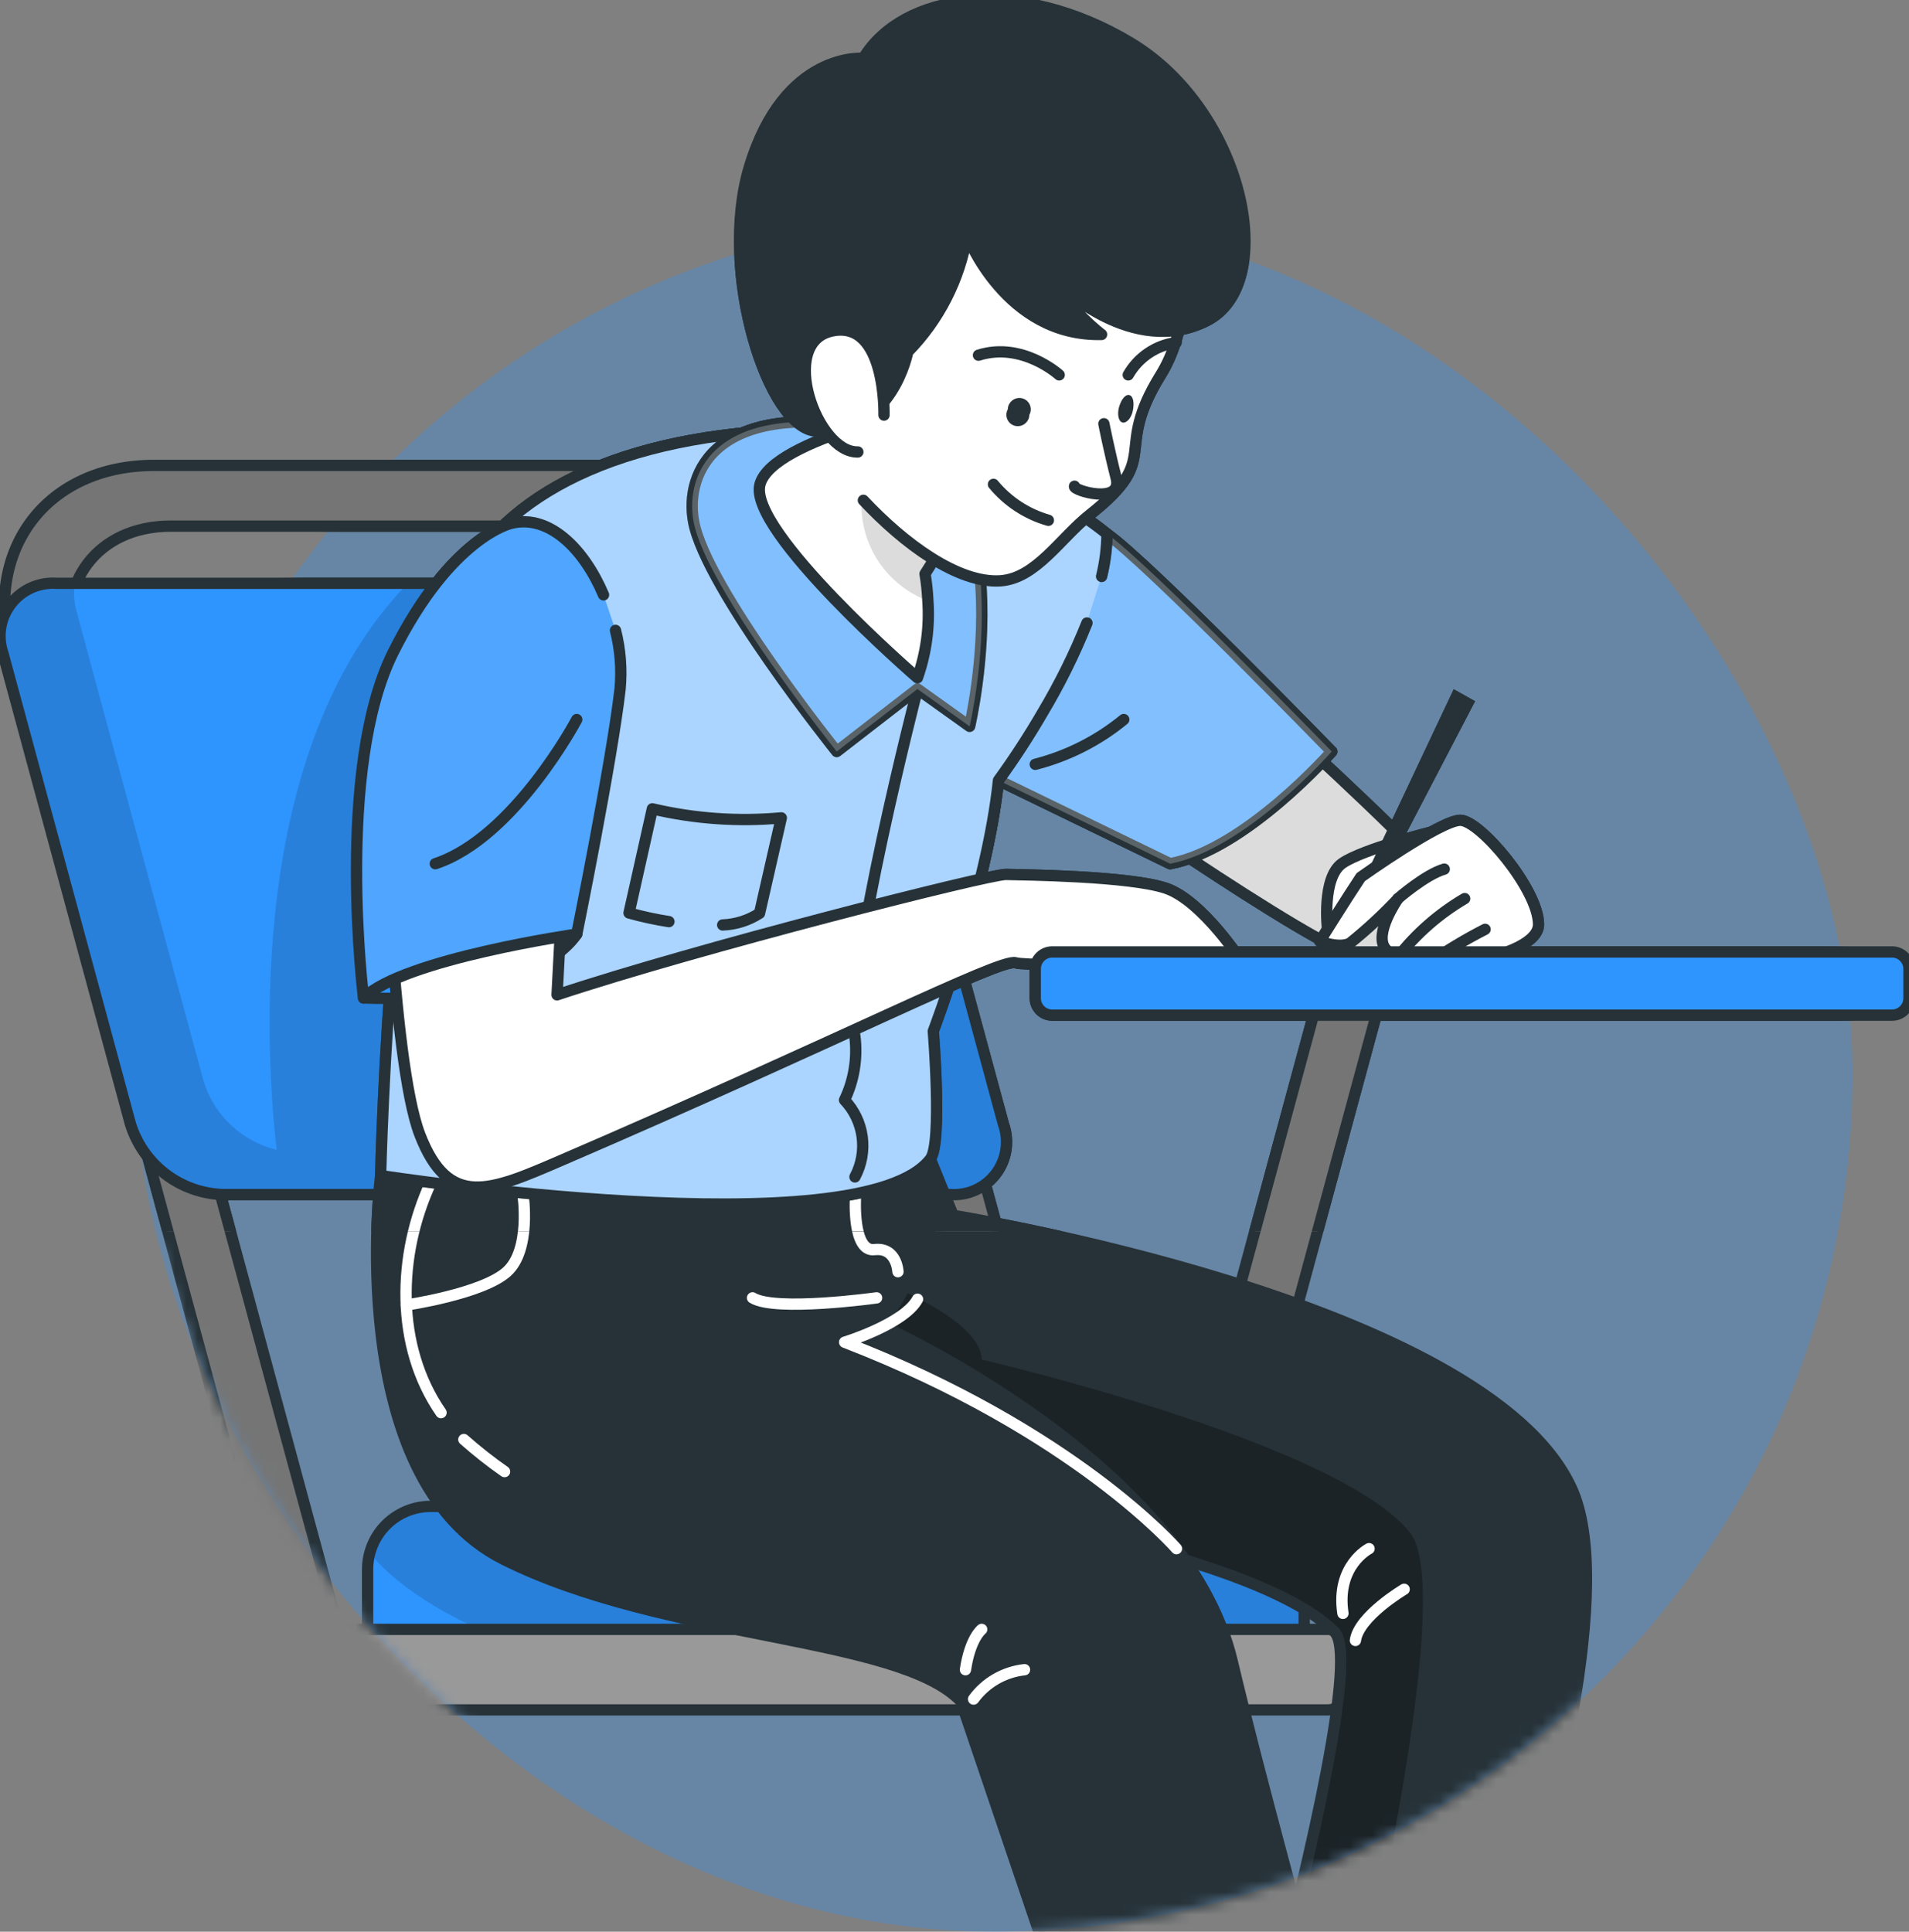 <svg width="169" height="171" viewBox="0 0 169 171" fill="none" xmlns="http://www.w3.org/2000/svg">
<rect x="0" y="0" width="169" height="171" fill="#808080" stroke="none"/>
<rect x="12.001" y="19" width="152" height="152" rx="76" fill="#2E94FE" fill-opacity="0.3"/>
<mask id="mask0_215_928" style="mask-type:alpha" maskUnits="userSpaceOnUse" x="12" y="19" width="153" height="152">
<rect x="12.001" y="19" width="152" height="152" rx="76" fill="#2E94FE"/>
</mask>
<g mask="url(#mask0_215_928)">
<path d="M122.187 88.566L85.046 225.567H79.495L116.626 88.566H122.187Z" fill="#757575" stroke="#263238" stroke-linecap="round" stroke-linejoin="round"/>
<path d="M0.98 57.796L46.466 225.613H51.999L6.522 57.796C4.844 51.609 8.689 46.575 15.097 46.575H54.285C60.684 46.575 67.268 51.609 68.946 57.796L114.441 225.613H119.974L74.488 57.796C72.007 48.64 62.307 41.199 52.828 41.199H13.631C4.18 41.199 -1.5 48.631 0.98 57.796Z" fill="#757575" stroke="#263238" stroke-linecap="round" stroke-linejoin="round"/>
<path d="M0.261 57.842L11.547 99.501C12.091 101.255 13.165 102.797 14.622 103.915C16.078 105.033 17.845 105.672 19.68 105.744H84.077C84.854 105.805 85.633 105.67 86.344 105.353C87.056 105.035 87.676 104.545 88.149 103.926C88.622 103.307 88.933 102.58 89.053 101.81C89.172 101.041 89.098 100.253 88.835 99.52L77.54 57.861C76.992 56.111 75.916 54.574 74.46 53.46C73.004 52.346 71.239 51.709 69.407 51.637H5.019C4.405 51.593 3.788 51.67 3.204 51.865C2.62 52.059 2.08 52.367 1.615 52.77C1.15 53.174 0.769 53.665 0.494 54.215C0.219 54.766 0.055 55.366 0.012 55.98C-0.03 56.611 0.055 57.244 0.261 57.842Z" fill="#2E94FE"/>
<path opacity="0.2" d="M0.261 57.842L11.547 99.501C12.091 101.255 13.165 102.797 14.622 103.915C16.078 105.033 17.845 105.672 19.68 105.744H84.077C84.854 105.805 85.633 105.67 86.344 105.353C87.056 105.035 87.676 104.545 88.149 103.926C88.622 103.307 88.933 102.58 89.053 101.81C89.172 101.041 89.098 100.253 88.835 99.52L77.54 57.861C76.992 56.111 75.916 54.574 74.46 53.46C73.004 52.346 71.239 51.709 69.407 51.637H36.111C21.718 66.39 23.552 93.582 24.493 101.788C22.991 101.426 21.608 100.682 20.477 99.629C19.346 98.576 18.506 97.249 18.039 95.776L6.771 54.108C6.541 53.302 6.494 52.454 6.633 51.628H5.019C4.245 51.572 3.469 51.71 2.761 52.028C2.054 52.347 1.436 52.836 0.965 53.452C0.493 54.069 0.182 54.792 0.059 55.559C-0.064 56.325 0.005 57.11 0.261 57.842Z" fill="black" fill-opacity="0.7"/>
<path d="M0.261 57.842L11.547 99.501C12.091 101.255 13.165 102.797 14.622 103.915C16.078 105.033 17.845 105.672 19.68 105.744H84.077C84.854 105.805 85.633 105.67 86.344 105.353C87.056 105.035 87.676 104.545 88.149 103.926C88.622 103.307 88.933 102.58 89.053 101.81C89.172 101.041 89.098 100.253 88.835 99.52L77.54 57.861C76.992 56.111 75.916 54.574 74.46 53.46C73.004 52.346 71.239 51.709 69.407 51.637H5.019C4.405 51.593 3.788 51.67 3.204 51.865C2.62 52.059 2.08 52.367 1.615 52.77C1.15 53.174 0.769 53.665 0.494 54.215C0.219 54.766 0.055 55.366 0.012 55.98C-0.03 56.611 0.055 57.244 0.261 57.842V57.842Z" stroke="#263238" stroke-linecap="round" stroke-linejoin="round"/>
<path d="M38.121 147.892L17.061 225.567H11.51L32.561 147.892H38.121Z" fill="#757575" stroke="#263238" stroke-linecap="round" stroke-linejoin="round"/>
<path d="M32.543 138.938V146.536H115.456V138.938C115.456 137.456 114.867 136.035 113.819 134.987C112.771 133.939 111.35 133.351 109.868 133.351H38.14C37.405 133.348 36.677 133.491 35.997 133.771C35.318 134.051 34.7 134.462 34.18 134.981C33.66 135.5 33.248 136.117 32.967 136.796C32.686 137.476 32.542 138.203 32.543 138.938Z" fill="#2E94FE"/>
<path opacity="0.2" d="M32.737 137.509C35.42 140.663 40.233 143.871 48.513 146.573H115.456V138.938C115.456 137.456 114.867 136.035 113.819 134.987C112.771 133.939 111.35 133.351 109.868 133.351H38.14C36.907 133.352 35.709 133.76 34.732 134.512C33.755 135.264 33.053 136.318 32.737 137.509Z" fill="black" fill-opacity="0.7"/>
<path d="M32.543 138.938V146.536H115.456V138.938C115.456 137.456 114.867 136.035 113.819 134.987C112.771 133.939 111.35 133.351 109.868 133.351H38.14C37.405 133.348 36.677 133.491 35.997 133.771C35.318 134.051 34.7 134.462 34.18 134.981C33.66 135.5 33.248 136.117 32.967 136.796C32.686 137.476 32.542 138.203 32.543 138.938V138.938Z" stroke="#263238" stroke-linecap="round" stroke-linejoin="round"/>
<path d="M29.73 144.24H117.549C118.419 144.24 119.125 144.946 119.125 145.817V149.791C119.125 150.662 118.419 151.368 117.549 151.368H29.73C28.86 151.368 28.154 150.662 28.154 149.791V145.817C28.154 144.946 28.86 144.24 29.73 144.24Z" fill="#999999" stroke="#263238" stroke-linecap="round" stroke-linejoin="round"/>
<path d="M118.148 144.471C122.122 148.519 102.86 212.123 102.86 212.123C104.962 213.967 108.06 214.816 110.992 215.203C113.688 215.538 116.412 215.578 119.116 215.323C119.116 215.323 146.723 148.362 139.125 131.746C131.527 115.131 84.381 107.588 84.381 107.588L82.371 102.609L57.983 99.179L53.953 129.045C53.953 129.045 57.955 129.432 63.976 130.206C80.121 132.253 110.845 137.094 118.148 144.471Z" fill="#263238"/>
<path opacity="0.3" d="M102.86 212.16C104.962 214.004 108.061 214.852 110.993 215.24C116.35 195.323 129.987 142.175 124.824 135.674C118.452 127.652 86.918 120.359 86.918 120.359C86.788 116.265 75.733 112.576 75.733 112.576L63.986 130.179C80.131 132.253 110.855 137.094 118.157 144.471C122.122 148.555 102.86 212.16 102.86 212.16Z" fill="black"/>
<path d="M118.148 144.471C122.122 148.519 102.86 212.123 102.86 212.123C104.962 213.967 108.06 214.816 110.992 215.203C113.688 215.538 116.412 215.578 119.116 215.323C119.116 215.323 146.723 148.362 139.125 131.746C131.527 115.131 84.381 107.588 84.381 107.588L82.371 102.609L57.983 99.179L53.953 129.045C53.953 129.045 57.955 129.432 63.976 130.206C80.121 132.253 110.845 137.094 118.148 144.471Z" stroke="#263238" stroke-linecap="round" stroke-linejoin="round"/>
<path d="M131.795 84.269C135.842 83.577 107.028 58.312 107.028 58.312L93.132 67.662C93.132 67.662 116.774 84.315 120.49 84.767C124.206 85.219 131.795 84.269 131.795 84.269Z" fill="white"/>
<path opacity="0.2" d="M131.795 84.269C135.842 83.577 107.028 58.312 107.028 58.312L93.132 67.662C93.132 67.662 116.774 84.315 120.49 84.767C124.206 85.219 131.795 84.269 131.795 84.269Z" fill="black" fill-opacity="0.7"/>
<path d="M131.795 84.269C135.842 83.577 107.028 58.312 107.028 58.312L93.132 67.662C93.132 67.662 116.774 84.315 120.49 84.767C124.206 85.219 131.795 84.269 131.795 84.269Z" stroke="#263238" stroke-linecap="round" stroke-linejoin="round"/>
<path d="M126.732 73.647C126.732 73.647 120.693 75.15 118.84 76.413C116.986 77.676 117.521 82.24 117.521 82.24C117.521 82.24 125.571 79.972 126.732 73.647Z" fill="white" stroke="#263238" stroke-linecap="round" stroke-linejoin="round"/>
<path d="M130.586 62.075L119.356 83.614H118.028L128.696 61.014L130.586 62.075Z" fill="#263238"/>
<path d="M120.462 77.648C120.462 77.648 127.544 72.614 129.277 72.614C131.011 72.614 136.202 78.746 136.202 81.835C136.202 84.924 124.879 86.611 122.666 84.001C121.56 82.701 123.754 79.566 123.754 79.566C122.436 80.969 121.022 82.279 119.522 83.485C118.6 84.001 116.839 83.328 116.839 83.328C116.839 83.328 119.199 79.548 120.462 77.648Z" fill="white" stroke="#263238" stroke-linecap="round" stroke-linejoin="round"/>
<path d="M123.754 84.712C125.387 82.638 127.391 80.887 129.664 79.548" stroke="#263238" stroke-linecap="round" stroke-linejoin="round"/>
<path d="M123.754 79.548C123.754 79.548 126.207 77.409 127.857 76.938" stroke="#263238" stroke-linecap="round" stroke-linejoin="round"/>
<path d="M131.471 82.268C129.757 83.147 128.103 84.138 126.52 85.237" stroke="#263238" stroke-linecap="round" stroke-linejoin="round"/>
<path d="M98.001 47.266C101.624 49.793 117.899 66.528 117.899 66.528C117.899 66.528 110.273 75.205 103.588 76.459L85.47 67.662L98.001 47.266Z" fill="#2E94FE" stroke="#263238" stroke-linecap="round" stroke-linejoin="round"/>
<path opacity="0.4" d="M98.001 47.266C101.624 49.793 117.899 66.528 117.899 66.528C117.899 66.528 110.273 75.205 103.588 76.459L85.47 67.662L98.001 47.266Z" fill="white" stroke="#263238" stroke-linecap="round" stroke-linejoin="round"/>
<path d="M77.411 101.797C69.601 90.659 33.696 104.066 33.696 104.066C33.696 104.066 30.275 130.879 44.576 138.035C58.877 145.19 79.495 144.803 85.064 150.603L107.729 217.526C107.729 217.526 115.871 220.929 127.71 215.572C127.71 215.572 113.316 165.033 109.093 147.09C104.916 129.33 77.872 117.279 77.872 117.279C79.266 115.632 80.322 113.727 80.979 111.673" fill="#263238"/>
<path d="M77.411 101.797C69.601 90.659 33.696 104.066 33.696 104.066C33.696 104.066 30.275 130.879 44.576 138.035C58.877 145.19 79.495 144.803 85.064 150.603L107.729 217.526C107.729 217.526 115.871 220.929 127.71 215.572C127.71 215.572 113.316 165.033 109.093 147.09C104.916 129.33 77.872 117.279 77.872 117.279C79.266 115.632 80.322 113.727 80.979 111.673" stroke="#263238" stroke-linecap="round" stroke-linejoin="round"/>
<path d="M41.063 127.431C42.209 128.446 43.413 129.395 44.668 130.271" stroke="white" stroke-linecap="round" stroke-linejoin="round"/>
<path d="M38.121 104.72C35.189 111.083 34.959 119.16 39.044 125.052" stroke="white" stroke-linecap="round" stroke-linejoin="round"/>
<path d="M46.3 105.744C46.3 105.744 47.047 110.649 44.861 112.595C42.676 114.54 35.973 115.527 35.973 115.527" stroke="white" stroke-linecap="round" stroke-linejoin="round"/>
<path d="M75.733 105.965C75.733 105.965 75.429 110.852 77.411 110.622C79.394 110.391 79.495 112.576 79.495 112.576" stroke="white" stroke-linecap="round" stroke-linejoin="round"/>
<path d="M97.521 51.028C97.823 49.797 97.984 48.534 98.001 47.266C98.001 47.266 86.936 37.935 72.69 37.99C55.724 38.045 45.35 43.384 41.201 50.798C34.617 62.526 33.695 104.066 33.695 104.066C33.695 104.066 76.267 110.631 82.371 102.581C83.432 101.18 82.62 91.286 82.62 91.286C82.62 91.286 87.388 78.782 88.392 69.082C89.793 67.152 91.095 65.151 92.293 63.089C93.809 60.55 95.122 57.895 96.221 55.15" fill="#2E94FE"/>
<path d="M97.521 51.028C97.823 49.797 97.984 48.534 98.001 47.266C98.001 47.266 86.936 37.935 72.69 37.99C55.724 38.045 45.35 43.384 41.201 50.798C34.617 62.526 33.695 104.066 33.695 104.066C33.695 104.066 76.267 110.631 82.371 102.581C83.432 101.18 82.62 91.286 82.62 91.286C82.62 91.286 87.388 78.782 88.392 69.082C89.793 67.152 91.095 65.151 92.293 63.089C93.809 60.55 95.122 57.895 96.221 55.15" stroke="#263238" stroke-linecap="round" stroke-linejoin="round"/>
<g opacity="0.6">
<path d="M97.521 51.028C97.823 49.797 97.984 48.534 98.001 47.266C98.001 47.266 86.936 37.935 72.69 37.99C55.724 38.045 45.35 43.384 41.201 50.798C34.617 62.526 33.695 104.066 33.695 104.066C33.695 104.066 76.267 110.631 82.371 102.581C83.432 101.18 82.62 91.286 82.62 91.286C82.62 91.286 87.388 78.782 88.392 69.082C89.793 67.152 91.095 65.151 92.293 63.089C93.809 60.55 95.122 57.895 96.221 55.15" fill="white"/>
<path d="M97.521 51.028C97.823 49.797 97.984 48.534 98.001 47.266C98.001 47.266 86.936 37.935 72.69 37.99C55.724 38.045 45.35 43.384 41.201 50.798C34.617 62.526 33.695 104.066 33.695 104.066C33.695 104.066 76.267 110.631 82.371 102.581C83.432 101.18 82.62 91.286 82.62 91.286C82.62 91.286 87.388 78.782 88.392 69.082C89.793 67.152 91.095 65.151 92.293 63.089C93.809 60.55 95.122 57.895 96.221 55.15" stroke="#263238" stroke-linecap="round" stroke-linejoin="round"/>
</g>
<path d="M81.219 61.014C81.219 61.014 74.718 86.233 75.686 91.784C75.918 93.699 75.598 95.641 74.764 97.381C75.614 98.274 76.16 99.412 76.326 100.634C76.491 101.856 76.267 103.098 75.686 104.186" stroke="#263238" stroke-linecap="round" stroke-linejoin="round"/>
<path d="M63.976 81.881C65.137 81.837 66.265 81.48 67.24 80.848L69.168 72.402C65.344 72.75 61.489 72.479 57.752 71.6L55.687 80.82C56.848 81.144 58.027 81.4 59.218 81.586" stroke="#263238" stroke-linecap="round" stroke-linejoin="round"/>
<path d="M85.838 64.297C85.838 64.297 91.371 40.729 77.411 37.99C63.45 35.252 60.583 41.771 61.404 46.187C62.501 52.079 74.073 66.528 74.073 66.528L81.219 60.996L85.838 64.297Z" fill="#2E94FE" stroke="#263238" stroke-linecap="round" stroke-linejoin="round"/>
<path opacity="0.4" d="M85.838 64.297C85.838 64.297 91.371 40.729 77.411 37.99C63.45 35.252 60.583 41.771 61.404 46.187C62.501 52.079 74.073 66.528 74.073 66.528L81.219 60.996L85.838 64.297Z" fill="white" stroke="#263238" stroke-linecap="round" stroke-linejoin="round"/>
<path d="M104.151 137.094C104.151 137.094 95.133 126.684 74.773 118.819C74.773 118.819 80.048 117.205 81.228 115.011" stroke="white" stroke-linecap="round" stroke-linejoin="round"/>
<path d="M114.754 168.952L122.998 198.882" stroke="white" stroke-linecap="round" stroke-linejoin="round"/>
<path d="M51.058 82.692C51.058 82.692 47.37 88.916 32.183 88.344C35.009 85.318 38.585 83.092 42.547 81.89C48.753 80.23 51.058 82.692 51.058 82.692Z" fill="#2E94FE" stroke="#263238" stroke-linecap="round" stroke-linejoin="round"/>
<path d="M109.979 85.191C109.979 85.191 106.456 79.732 103.229 78.635C100.002 77.538 90.523 77.445 89.057 77.409C87.591 77.372 61.542 83.992 49.316 88.068L50.385 67.662L33.954 68.962C33.954 68.962 34.618 93.858 37.172 100.451C39.726 107.044 43.387 105.44 49.629 102.747C74.184 92.171 88.568 84.804 89.905 85.228C91.242 85.652 109.979 85.191 109.979 85.191Z" fill="white" stroke="#263238" stroke-linecap="round" stroke-linejoin="round"/>
<path d="M54.488 55.804C54.917 57.496 55.055 59.249 54.894 60.986C54.165 67.367 51.058 82.692 51.058 82.692C51.058 82.692 35.742 84.877 32.183 88.344C32.183 88.344 29.657 68.059 34.802 57.759C39.947 47.46 45.267 46.325 45.267 46.325C48.633 45.496 51.722 48.631 53.428 52.66" fill="#2E94FE"/>
<path d="M54.488 55.804C54.917 57.496 55.055 59.249 54.894 60.986C54.165 67.367 51.058 82.692 51.058 82.692C51.058 82.692 35.742 84.877 32.183 88.344C32.183 88.344 29.657 68.059 34.802 57.759C39.947 47.46 45.267 46.325 45.267 46.325C48.633 45.496 51.722 48.631 53.428 52.66" stroke="#263238" stroke-linecap="round" stroke-linejoin="round"/>
<g opacity="0.4">
<g opacity="0.4">
<path d="M54.488 55.804C54.917 57.496 55.055 59.249 54.894 60.986C54.165 67.367 51.058 82.692 51.058 82.692C51.058 82.692 35.742 84.877 32.183 88.344C32.183 88.344 29.657 68.059 34.802 57.759C39.947 47.46 45.267 46.325 45.267 46.325C48.633 45.496 51.722 48.631 53.428 52.66" fill="white"/>
<path d="M54.488 55.804C54.917 57.496 55.055 59.249 54.894 60.986C54.165 67.367 51.058 82.692 51.058 82.692C51.058 82.692 35.742 84.877 32.183 88.344C32.183 88.344 29.657 68.059 34.802 57.759C39.947 47.46 45.267 46.325 45.267 46.325C48.633 45.496 51.722 48.631 53.428 52.66" stroke="#263238" stroke-linecap="round" stroke-linejoin="round"/>
</g>
</g>
<path d="M99.485 63.697C97.192 65.573 94.517 66.927 91.647 67.662" stroke="#263238" stroke-linecap="round" stroke-linejoin="round"/>
<path d="M51.058 63.697C51.058 63.697 45.526 74.154 38.536 76.459" stroke="#263238" stroke-linecap="round" stroke-linejoin="round"/>
<path d="M86.908 144.24C86.908 144.24 85.885 145.015 85.47 147.809" stroke="white" stroke-linecap="round" stroke-linejoin="round"/>
<path d="M90.698 147.809C89.807 147.905 88.946 148.187 88.169 148.634C87.393 149.082 86.719 149.686 86.189 150.409" stroke="white" stroke-linecap="round" stroke-linejoin="round"/>
<path d="M121.2 137.094C121.2 137.094 118.249 138.588 118.886 142.82" stroke="white" stroke-linecap="round" stroke-linejoin="round"/>
<path d="M124.307 140.69C124.307 140.69 120.278 143.078 119.992 145.218" stroke="white" stroke-linecap="round" stroke-linejoin="round"/>
<path d="M77.604 114.891C77.604 114.891 68.632 116.145 66.622 114.891" stroke="white" stroke-linecap="round" stroke-linejoin="round"/>
<path d="M81.219 60C81.994 57.804 82.308 55.472 82.141 53.149C82.104 52.361 82.021 51.576 81.892 50.798L83.451 48.326L85.451 45.145L83.137 35.925C83.137 35.925 68.384 38.764 67.277 42.877C66.171 46.989 81.219 60 81.219 60Z" fill="white"/>
<path opacity="0.2" d="M82.16 53.186C82.123 52.398 82.04 51.613 81.911 50.835L83.469 48.364C80.66 47.929 78.103 46.495 76.268 44.325C76.19 46.234 76.718 48.12 77.776 49.711C78.835 51.302 80.369 52.519 82.16 53.186Z" fill="black" fill-opacity="0.7"/>
<path d="M81.219 60C81.994 57.804 82.308 55.472 82.141 53.149C82.104 52.361 82.021 51.576 81.892 50.798L83.451 48.326L85.451 45.145L83.137 35.925C83.137 35.925 68.384 38.764 67.277 42.877C66.171 46.989 81.219 60 81.219 60Z" stroke="#263238" stroke-linecap="round" stroke-linejoin="round"/>
<path d="M71.961 36.699C67.351 24.712 70.412 4.307 92.542 8.216C105.524 10.522 107.092 26.215 102.758 33.186C98.424 40.157 103.026 40.378 96.507 45.542C93.86 47.635 91.73 51.185 88.577 51.416C84.824 51.674 80.02 48.124 76.433 44.288" fill="white"/>
<path d="M71.961 36.699C67.351 24.712 70.412 4.307 92.542 8.216C105.524 10.522 107.092 26.215 102.758 33.186C98.424 40.157 103.026 40.378 96.507 45.542C93.86 47.635 91.73 51.185 88.577 51.416C84.824 51.674 80.02 48.124 76.433 44.288" stroke="#263238" stroke-linecap="round" stroke-linejoin="round"/>
<path d="M93.768 33.186C93.768 33.186 90.504 30.217 86.622 31.443" stroke="#263238" stroke-linecap="round" stroke-linejoin="round"/>
<path d="M99.882 33.186C100.319 32.416 100.929 31.757 101.663 31.262C102.397 30.766 103.236 30.446 104.114 30.328" stroke="#263238" stroke-linecap="round" stroke-linejoin="round"/>
<path d="M97.724 37.511C97.724 37.511 98.194 39.899 98.812 42.315C99.43 44.73 94.939 43.412 95.124 43.043" fill="white"/>
<path d="M97.724 37.511C97.724 37.511 98.194 39.899 98.812 42.315C99.43 44.73 94.939 43.412 95.124 43.043" stroke="#263238" stroke-linecap="round" stroke-linejoin="round"/>
<path d="M92.809 46.058C90.905 45.513 89.211 44.404 87.95 42.877" stroke="#263238" stroke-linecap="round" stroke-linejoin="round"/>
<path d="M89.222 36.22C89.157 36.336 89.115 36.464 89.099 36.596C89.083 36.729 89.093 36.863 89.129 36.992C89.165 37.12 89.226 37.24 89.309 37.345C89.391 37.45 89.493 37.538 89.61 37.603C89.846 37.732 90.124 37.763 90.383 37.689C90.642 37.614 90.861 37.441 90.993 37.206C91.077 37.064 91.122 36.902 91.122 36.736C91.188 36.62 91.23 36.492 91.246 36.359C91.262 36.227 91.251 36.093 91.215 35.964C91.179 35.836 91.118 35.716 91.036 35.611C90.954 35.506 90.851 35.418 90.735 35.353C90.498 35.224 90.221 35.193 89.962 35.267C89.703 35.341 89.484 35.515 89.352 35.749C89.267 35.892 89.223 36.054 89.222 36.22Z" fill="#263238"/>
<path d="M99.07 36.017C98.886 36.681 99.015 37.308 99.365 37.4C99.716 37.492 100.149 37.031 100.287 36.358C100.426 35.685 100.333 35.067 99.983 34.975C99.633 34.883 99.273 35.344 99.07 36.017Z" fill="#263238"/>
<path d="M85.608 20.84C85.608 20.84 89.038 29.811 97.521 29.608C97.521 29.608 94.58 27.368 93.768 25.229C93.768 25.229 100.297 31.683 106.816 28.401C113.335 25.118 110.135 9.849 100.131 3.818C90.126 -2.212 79.891 -0.599 76.424 5.164C76.424 5.164 69.416 4.519 66.328 14.819C63.561 24.039 67.987 38.018 72.312 38.175C79.015 38.423 80.361 31.148 80.361 31.148C83.129 28.334 84.961 24.734 85.608 20.84Z" fill="#263238" stroke="#263238" stroke-linecap="round" stroke-linejoin="round"/>
<path d="M78.259 36.745C78.259 36.745 78.471 28.281 73.648 29.304C68.826 30.328 72.321 40.111 75.945 40.01" fill="white"/>
<path d="M78.259 36.745C78.259 36.745 78.471 28.281 73.648 29.304C68.826 30.328 72.321 40.111 75.945 40.01" stroke="#263238" stroke-linecap="round" stroke-linejoin="round"/>
<path d="M93.15 84.269H167.497C168.327 84.269 169 84.942 169 85.772V88.363C169 89.193 168.327 89.866 167.497 89.866H93.15C92.32 89.866 91.647 89.193 91.647 88.363V85.772C91.647 84.942 92.32 84.269 93.15 84.269Z" fill="#2E94FE" stroke="#263238" stroke-linecap="round" stroke-linejoin="round"/>
</g>
<g clip-path="url(#clip0_215_928)">
<path d="M122.187 88.566L85.046 225.567H79.495L116.627 88.566H122.187Z" fill="#757575" stroke="#263238" stroke-linecap="round" stroke-linejoin="round"/>
<path d="M0.981 57.796L46.466 225.613H51.999L6.522 57.796C4.844 51.609 8.689 46.575 15.098 46.575H54.286C60.685 46.575 67.268 51.609 68.947 57.796L114.441 225.613H119.974L74.488 57.796C72.008 48.64 62.308 41.199 52.829 41.199H13.632C4.18 41.199 -1.5 48.631 0.981 57.796Z" fill="#757575" stroke="#263238" stroke-linecap="round" stroke-linejoin="round"/>
<path d="M0.261 57.842L11.547 99.501C12.091 101.255 13.165 102.797 14.622 103.915C16.078 105.033 17.846 105.672 19.68 105.744H84.078C84.854 105.805 85.633 105.67 86.345 105.353C87.056 105.035 87.676 104.545 88.149 103.926C88.623 103.307 88.933 102.58 89.053 101.81C89.173 101.041 89.098 100.253 88.835 99.52L77.54 57.861C76.992 56.111 75.916 54.574 74.46 53.46C73.004 52.346 71.239 51.709 69.407 51.637H5.019C4.405 51.593 3.789 51.67 3.205 51.865C2.621 52.059 2.081 52.367 1.616 52.77C1.151 53.174 0.77 53.665 0.495 54.215C0.219 54.766 0.056 55.366 0.012 55.98C-0.03 56.611 0.055 57.244 0.261 57.842Z" fill="#2E94FE"/>
<path opacity="0.2" d="M0.261 57.842L11.547 99.501C12.091 101.255 13.165 102.797 14.622 103.915C16.078 105.033 17.846 105.672 19.68 105.744H84.078C84.854 105.805 85.633 105.67 86.345 105.353C87.056 105.035 87.676 104.545 88.149 103.926C88.623 103.307 88.933 102.58 89.053 101.81C89.173 101.041 89.098 100.253 88.835 99.52L77.54 57.861C76.992 56.111 75.916 54.574 74.46 53.46C73.004 52.346 71.239 51.709 69.407 51.637H36.111C21.718 66.39 23.553 93.582 24.493 101.788C22.991 101.426 21.608 100.682 20.477 99.629C19.346 98.576 18.507 97.249 18.039 95.776L6.771 54.108C6.541 53.302 6.494 52.454 6.633 51.628H5.019C4.245 51.572 3.469 51.71 2.762 52.028C2.054 52.347 1.437 52.836 0.965 53.452C0.493 54.069 0.182 54.792 0.059 55.559C-0.064 56.325 0.006 57.11 0.261 57.842Z" fill="black" fill-opacity="0.7"/>
<path d="M0.261 57.842L11.547 99.501C12.091 101.255 13.165 102.797 14.622 103.915C16.078 105.033 17.846 105.672 19.68 105.744H84.078C84.854 105.805 85.633 105.67 86.345 105.353C87.056 105.035 87.676 104.545 88.149 103.926C88.623 103.307 88.933 102.58 89.053 101.81C89.173 101.041 89.098 100.253 88.835 99.52L77.54 57.861C76.992 56.111 75.916 54.574 74.46 53.46C73.004 52.346 71.239 51.709 69.407 51.637H5.019C4.405 51.593 3.789 51.67 3.205 51.865C2.621 52.059 2.081 52.367 1.616 52.77C1.151 53.174 0.77 53.665 0.495 54.215C0.219 54.766 0.056 55.366 0.012 55.98C-0.03 56.611 0.055 57.244 0.261 57.842V57.842Z" stroke="#263238" stroke-linecap="round" stroke-linejoin="round"/>
<path d="M118.148 144.471C122.122 148.519 102.86 212.123 102.86 212.123C104.962 213.967 108.06 214.816 110.993 215.203C113.688 215.538 116.412 215.578 119.116 215.323C119.116 215.323 146.723 148.362 139.125 131.746C131.527 115.131 84.382 107.588 84.382 107.588L82.372 102.609L57.983 99.179L53.953 129.045C53.953 129.045 57.955 129.432 63.976 130.206C80.122 132.253 110.845 137.094 118.148 144.471Z" fill="#263238"/>
<path d="M118.148 144.471C122.122 148.519 102.86 212.123 102.86 212.123C104.962 213.967 108.06 214.816 110.993 215.203C113.688 215.538 116.412 215.578 119.116 215.323C119.116 215.323 146.723 148.362 139.125 131.746C131.527 115.131 84.382 107.588 84.382 107.588L82.372 102.609L57.983 99.179L53.953 129.045C53.953 129.045 57.955 129.432 63.976 130.206C80.122 132.253 110.845 137.094 118.148 144.471Z" stroke="#263238" stroke-linecap="round" stroke-linejoin="round"/>
<path d="M131.795 84.269C135.843 83.577 107.028 58.312 107.028 58.312L93.132 67.662C93.132 67.662 116.774 84.315 120.49 84.767C124.206 85.219 131.795 84.269 131.795 84.269Z" fill="white"/>
<path opacity="0.2" d="M131.795 84.269C135.843 83.577 107.028 58.312 107.028 58.312L93.132 67.662C93.132 67.662 116.774 84.315 120.49 84.767C124.206 85.219 131.795 84.269 131.795 84.269Z" fill="black" fill-opacity="0.7"/>
<path d="M131.795 84.269C135.843 83.577 107.028 58.312 107.028 58.312L93.132 67.662C93.132 67.662 116.774 84.315 120.49 84.767C124.206 85.219 131.795 84.269 131.795 84.269Z" stroke="#263238" stroke-linecap="round" stroke-linejoin="round"/>
<path d="M126.733 73.647C126.733 73.647 120.693 75.15 118.84 76.413C116.986 77.676 117.521 82.24 117.521 82.24C117.521 82.24 125.571 79.972 126.733 73.647Z" fill="white" stroke="#263238" stroke-linecap="round" stroke-linejoin="round"/>
<path d="M130.587 62.075L119.356 83.614H118.028L128.696 61.014L130.587 62.075Z" fill="#263238"/>
<path d="M120.463 77.648C120.463 77.648 127.544 72.614 129.278 72.614C131.011 72.614 136.202 78.746 136.202 81.835C136.202 84.924 124.879 86.611 122.666 84.001C121.56 82.701 123.754 79.566 123.754 79.566C122.436 80.969 121.022 82.279 119.522 83.485C118.6 84.001 116.839 83.328 116.839 83.328C116.839 83.328 119.199 79.548 120.463 77.648Z" fill="white" stroke="#263238" stroke-linecap="round" stroke-linejoin="round"/>
<path d="M123.754 84.712C125.387 82.638 127.391 80.887 129.665 79.548" stroke="#263238" stroke-linecap="round" stroke-linejoin="round"/>
<path d="M123.754 79.548C123.754 79.548 126.207 77.409 127.857 76.938" stroke="#263238" stroke-linecap="round" stroke-linejoin="round"/>
<path d="M131.472 82.268C129.757 83.147 128.103 84.138 126.52 85.237" stroke="#263238" stroke-linecap="round" stroke-linejoin="round"/>
<path d="M98.001 47.266C101.625 49.793 117.899 66.528 117.899 66.528C117.899 66.528 110.274 75.205 103.589 76.459L85.47 67.662L98.001 47.266Z" fill="#2E94FE" stroke="#263238" stroke-linecap="round" stroke-linejoin="round"/>
<path opacity="0.4" d="M98.001 47.266C101.625 49.793 117.899 66.528 117.899 66.528C117.899 66.528 110.274 75.205 103.589 76.459L85.47 67.662L98.001 47.266Z" fill="white" stroke="#263238" stroke-linecap="round" stroke-linejoin="round"/>
<path d="M77.411 101.797C69.601 90.659 33.696 104.066 33.696 104.066C33.696 104.066 30.275 130.879 44.576 138.035C58.878 145.19 79.495 144.803 85.064 150.603L107.729 217.526C107.729 217.526 115.871 220.929 127.71 215.572C127.71 215.572 113.317 165.033 109.094 147.09C104.917 129.33 77.872 117.279 77.872 117.279C79.266 115.632 80.322 113.727 80.98 111.673" fill="#263238"/>
<path d="M77.411 101.797C69.601 90.659 33.696 104.066 33.696 104.066C33.696 104.066 30.275 130.879 44.576 138.035C58.878 145.19 79.495 144.803 85.064 150.603L107.729 217.526C107.729 217.526 115.871 220.929 127.71 215.572C127.71 215.572 113.317 165.033 109.094 147.09C104.917 129.33 77.872 117.279 77.872 117.279C79.266 115.632 80.322 113.727 80.98 111.673" stroke="#263238" stroke-linecap="round" stroke-linejoin="round"/>
<path d="M38.122 104.72C35.189 111.083 34.959 119.16 39.044 125.052" stroke="white" stroke-linecap="round" stroke-linejoin="round"/>
<path d="M46.3 105.744C46.3 105.744 47.047 110.649 44.862 112.595C42.676 114.54 35.973 115.527 35.973 115.527" stroke="white" stroke-linecap="round" stroke-linejoin="round"/>
<path d="M75.733 105.965C75.733 105.965 75.429 110.852 77.411 110.622C79.394 110.391 79.495 112.576 79.495 112.576" stroke="white" stroke-linecap="round" stroke-linejoin="round"/>
<path d="M97.521 51.028C97.823 49.797 97.984 48.534 98.001 47.266C98.001 47.266 86.936 37.935 72.69 37.99C55.724 38.045 45.35 43.384 41.201 50.798C34.618 62.526 33.696 104.066 33.696 104.066C33.696 104.066 76.267 110.631 82.372 102.581C83.432 101.18 82.621 91.286 82.621 91.286C82.621 91.286 87.388 78.782 88.393 69.082C89.793 67.152 91.095 65.151 92.293 63.089C93.809 60.55 95.123 57.895 96.221 55.15" fill="#2E94FE"/>
<path d="M97.521 51.028C97.823 49.797 97.984 48.534 98.001 47.266C98.001 47.266 86.936 37.935 72.69 37.99C55.724 38.045 45.35 43.384 41.201 50.798C34.618 62.526 33.696 104.066 33.696 104.066C33.696 104.066 76.267 110.631 82.372 102.581C83.432 101.18 82.621 91.286 82.621 91.286C82.621 91.286 87.388 78.782 88.393 69.082C89.793 67.152 91.095 65.151 92.293 63.089C93.809 60.55 95.123 57.895 96.221 55.15" stroke="#263238" stroke-linecap="round" stroke-linejoin="round"/>
<g opacity="0.6">
<path d="M97.521 51.028C97.823 49.797 97.984 48.534 98.001 47.266C98.001 47.266 86.936 37.935 72.69 37.99C55.724 38.045 45.35 43.384 41.201 50.798C34.618 62.526 33.696 104.066 33.696 104.066C33.696 104.066 76.267 110.631 82.372 102.581C83.432 101.18 82.621 91.286 82.621 91.286C82.621 91.286 87.388 78.782 88.393 69.082C89.793 67.152 91.095 65.151 92.293 63.089C93.809 60.55 95.123 57.895 96.221 55.15" fill="white"/>
<path d="M97.521 51.028C97.823 49.797 97.984 48.534 98.001 47.266C98.001 47.266 86.936 37.935 72.69 37.99C55.724 38.045 45.35 43.384 41.201 50.798C34.618 62.526 33.696 104.066 33.696 104.066C33.696 104.066 76.267 110.631 82.372 102.581C83.432 101.18 82.621 91.286 82.621 91.286C82.621 91.286 87.388 78.782 88.393 69.082C89.793 67.152 91.095 65.151 92.293 63.089C93.809 60.55 95.123 57.895 96.221 55.15" stroke="#263238" stroke-linecap="round" stroke-linejoin="round"/>
</g>
<path d="M81.219 61.014C81.219 61.014 74.718 86.233 75.687 91.784C75.918 93.699 75.598 95.641 74.764 97.381C75.614 98.274 76.16 99.412 76.326 100.634C76.491 101.856 76.268 103.098 75.687 104.186" stroke="#263238" stroke-linecap="round" stroke-linejoin="round"/>
<path d="M63.977 81.881C65.138 81.837 66.265 81.48 67.241 80.848L69.168 72.402C65.344 72.75 61.49 72.479 57.752 71.6L55.687 80.82C56.848 81.144 58.028 81.4 59.219 81.586" stroke="#263238" stroke-linecap="round" stroke-linejoin="round"/>
<path d="M85.839 64.297C85.839 64.297 91.371 40.729 77.411 37.99C63.451 35.252 60.583 41.771 61.404 46.187C62.501 52.079 74.073 66.528 74.073 66.528L81.219 60.996L85.839 64.297Z" fill="#2E94FE" stroke="#263238" stroke-linecap="round" stroke-linejoin="round"/>
<path opacity="0.4" d="M85.839 64.297C85.839 64.297 91.371 40.729 77.411 37.99C63.451 35.252 60.583 41.771 61.404 46.187C62.501 52.079 74.073 66.528 74.073 66.528L81.219 60.996L85.839 64.297Z" fill="white" stroke="#263238" stroke-linecap="round" stroke-linejoin="round"/>
<path d="M51.058 82.692C51.058 82.692 47.37 88.916 32.183 88.344C35.01 85.318 38.585 83.092 42.547 81.89C48.753 80.23 51.058 82.692 51.058 82.692Z" fill="#2E94FE" stroke="#263238" stroke-linecap="round" stroke-linejoin="round"/>
<path d="M109.979 85.191C109.979 85.191 106.456 79.732 103.229 78.635C100.002 77.538 90.523 77.445 89.057 77.409C87.591 77.372 61.542 83.992 49.316 88.068L50.385 67.662L33.954 68.962C33.954 68.962 34.618 93.858 37.172 100.451C39.726 107.044 43.387 105.44 49.629 102.747C74.184 92.171 88.568 84.804 89.905 85.228C91.242 85.652 109.979 85.191 109.979 85.191Z" fill="white" stroke="#263238" stroke-linecap="round" stroke-linejoin="round"/>
<path d="M54.488 55.804C54.918 57.496 55.055 59.249 54.894 60.986C54.166 67.367 51.058 82.692 51.058 82.692C51.058 82.692 35.743 84.877 32.183 88.344C32.183 88.344 29.657 68.059 34.802 57.759C39.947 47.46 45.268 46.325 45.268 46.325C48.633 45.496 51.722 48.631 53.428 52.66" fill="#2E94FE"/>
<path d="M54.488 55.804C54.918 57.496 55.055 59.249 54.894 60.986C54.166 67.367 51.058 82.692 51.058 82.692C51.058 82.692 35.743 84.877 32.183 88.344C32.183 88.344 29.657 68.059 34.802 57.759C39.947 47.46 45.268 46.325 45.268 46.325C48.633 45.496 51.722 48.631 53.428 52.66" stroke="#263238" stroke-linecap="round" stroke-linejoin="round"/>
<g opacity="0.4">
<g opacity="0.4">
<path d="M54.488 55.804C54.918 57.496 55.055 59.249 54.894 60.986C54.166 67.367 51.058 82.692 51.058 82.692C51.058 82.692 35.743 84.877 32.183 88.344C32.183 88.344 29.657 68.059 34.802 57.759C39.947 47.46 45.268 46.325 45.268 46.325C48.633 45.496 51.722 48.631 53.428 52.66" fill="white"/>
<path d="M54.488 55.804C54.918 57.496 55.055 59.249 54.894 60.986C54.166 67.367 51.058 82.692 51.058 82.692C51.058 82.692 35.743 84.877 32.183 88.344C32.183 88.344 29.657 68.059 34.802 57.759C39.947 47.46 45.268 46.325 45.268 46.325C48.633 45.496 51.722 48.631 53.428 52.66" stroke="#263238" stroke-linecap="round" stroke-linejoin="round"/>
</g>
</g>
<path d="M99.485 63.697C97.192 65.573 94.518 66.927 91.648 67.662" stroke="#263238" stroke-linecap="round" stroke-linejoin="round"/>
<path d="M51.058 63.697C51.058 63.697 45.526 74.154 38.536 76.459" stroke="#263238" stroke-linecap="round" stroke-linejoin="round"/>
<path d="M81.219 60C81.994 57.804 82.308 55.472 82.141 53.149C82.105 52.361 82.021 51.576 81.892 50.798L83.451 48.326L85.452 45.145L83.137 35.925C83.137 35.925 68.384 38.764 67.278 42.877C66.171 46.989 81.219 60 81.219 60Z" fill="white"/>
<path opacity="0.2" d="M82.16 53.186C82.123 52.398 82.04 51.613 81.911 50.835L83.469 48.364C80.661 47.929 78.103 46.495 76.268 44.325C76.19 46.234 76.719 48.12 77.777 49.711C78.835 51.302 80.369 52.519 82.16 53.186Z" fill="black" fill-opacity="0.7"/>
<path d="M81.219 60C81.994 57.804 82.308 55.472 82.141 53.149C82.105 52.361 82.021 51.576 81.892 50.798L83.451 48.326L85.452 45.145L83.137 35.925C83.137 35.925 68.384 38.764 67.278 42.877C66.171 46.989 81.219 60 81.219 60Z" stroke="#263238" stroke-linecap="round" stroke-linejoin="round"/>
<path d="M71.961 36.699C67.351 24.712 70.412 4.307 92.542 8.216C105.525 10.522 107.092 26.215 102.758 33.186C98.425 40.157 103.026 40.378 96.507 45.542C93.861 47.635 91.731 51.185 88.577 51.416C84.824 51.674 80.02 48.124 76.433 44.288" fill="white"/>
<path d="M71.961 36.699C67.351 24.712 70.412 4.307 92.542 8.216C105.525 10.522 107.092 26.215 102.758 33.186C98.425 40.157 103.026 40.378 96.507 45.542C93.861 47.635 91.731 51.185 88.577 51.416C84.824 51.674 80.02 48.124 76.433 44.288" stroke="#263238" stroke-linecap="round" stroke-linejoin="round"/>
<path d="M93.769 33.186C93.769 33.186 90.504 30.217 86.623 31.443" stroke="#263238" stroke-linecap="round" stroke-linejoin="round"/>
<path d="M99.882 33.186C100.32 32.416 100.929 31.757 101.663 31.262C102.397 30.766 103.236 30.446 104.114 30.328" stroke="#263238" stroke-linecap="round" stroke-linejoin="round"/>
<path d="M97.724 37.511C97.724 37.511 98.194 39.899 98.812 42.315C99.43 44.73 94.939 43.412 95.124 43.043" fill="white"/>
<path d="M97.724 37.511C97.724 37.511 98.194 39.899 98.812 42.315C99.43 44.73 94.939 43.412 95.124 43.043" stroke="#263238" stroke-linecap="round" stroke-linejoin="round"/>
<path d="M92.81 46.058C90.906 45.513 89.212 44.404 87.95 42.877" stroke="#263238" stroke-linecap="round" stroke-linejoin="round"/>
<path d="M89.223 36.22C89.157 36.336 89.115 36.464 89.099 36.596C89.083 36.729 89.094 36.863 89.129 36.992C89.165 37.12 89.226 37.24 89.309 37.345C89.391 37.45 89.494 37.538 89.61 37.603C89.846 37.732 90.124 37.763 90.383 37.689C90.642 37.614 90.861 37.441 90.993 37.206C91.078 37.064 91.122 36.902 91.122 36.736C91.188 36.62 91.23 36.492 91.246 36.359C91.262 36.227 91.252 36.093 91.216 35.964C91.18 35.836 91.119 35.716 91.036 35.611C90.954 35.506 90.851 35.418 90.735 35.353C90.499 35.224 90.221 35.193 89.962 35.267C89.703 35.341 89.484 35.515 89.352 35.749C89.267 35.892 89.223 36.054 89.223 36.22Z" fill="#263238"/>
<path d="M99.07 36.017C98.886 36.681 99.015 37.308 99.365 37.4C99.716 37.492 100.149 37.031 100.288 36.358C100.426 35.685 100.334 35.067 99.983 34.975C99.633 34.883 99.273 35.344 99.07 36.017Z" fill="#263238"/>
<path d="M85.608 20.84C85.608 20.84 89.038 29.811 97.521 29.608C97.521 29.608 94.58 27.368 93.769 25.229C93.769 25.229 100.297 31.683 106.816 28.401C113.335 25.118 110.135 9.849 100.131 3.818C90.126 -2.212 79.891 -0.599 76.424 5.164C76.424 5.164 69.417 4.519 66.328 14.819C63.562 24.039 67.987 38.018 72.312 38.175C79.015 38.423 80.362 31.148 80.362 31.148C83.129 28.334 84.961 24.734 85.608 20.84Z" fill="#263238" stroke="#263238" stroke-linecap="round" stroke-linejoin="round"/>
<path d="M78.259 36.745C78.259 36.745 78.471 28.281 73.649 29.304C68.826 30.328 72.321 40.111 75.945 40.01" fill="white"/>
<path d="M78.259 36.745C78.259 36.745 78.471 28.281 73.649 29.304C68.826 30.328 72.321 40.111 75.945 40.01" stroke="#263238" stroke-linecap="round" stroke-linejoin="round"/>
<path d="M93.151 84.269H167.497C168.327 84.269 169 84.942 169 85.772V88.363C169 89.193 168.327 89.866 167.497 89.866H93.151C92.321 89.866 91.648 89.193 91.648 88.363V85.772C91.648 84.942 92.321 84.269 93.151 84.269Z" fill="#2E94FE" stroke="#263238" stroke-linecap="round" stroke-linejoin="round"/>
</g>
<defs>
<clipPath id="clip0_215_928">
<rect width="169" height="109" fill="white"/>
</clipPath>
</defs>
</svg>

